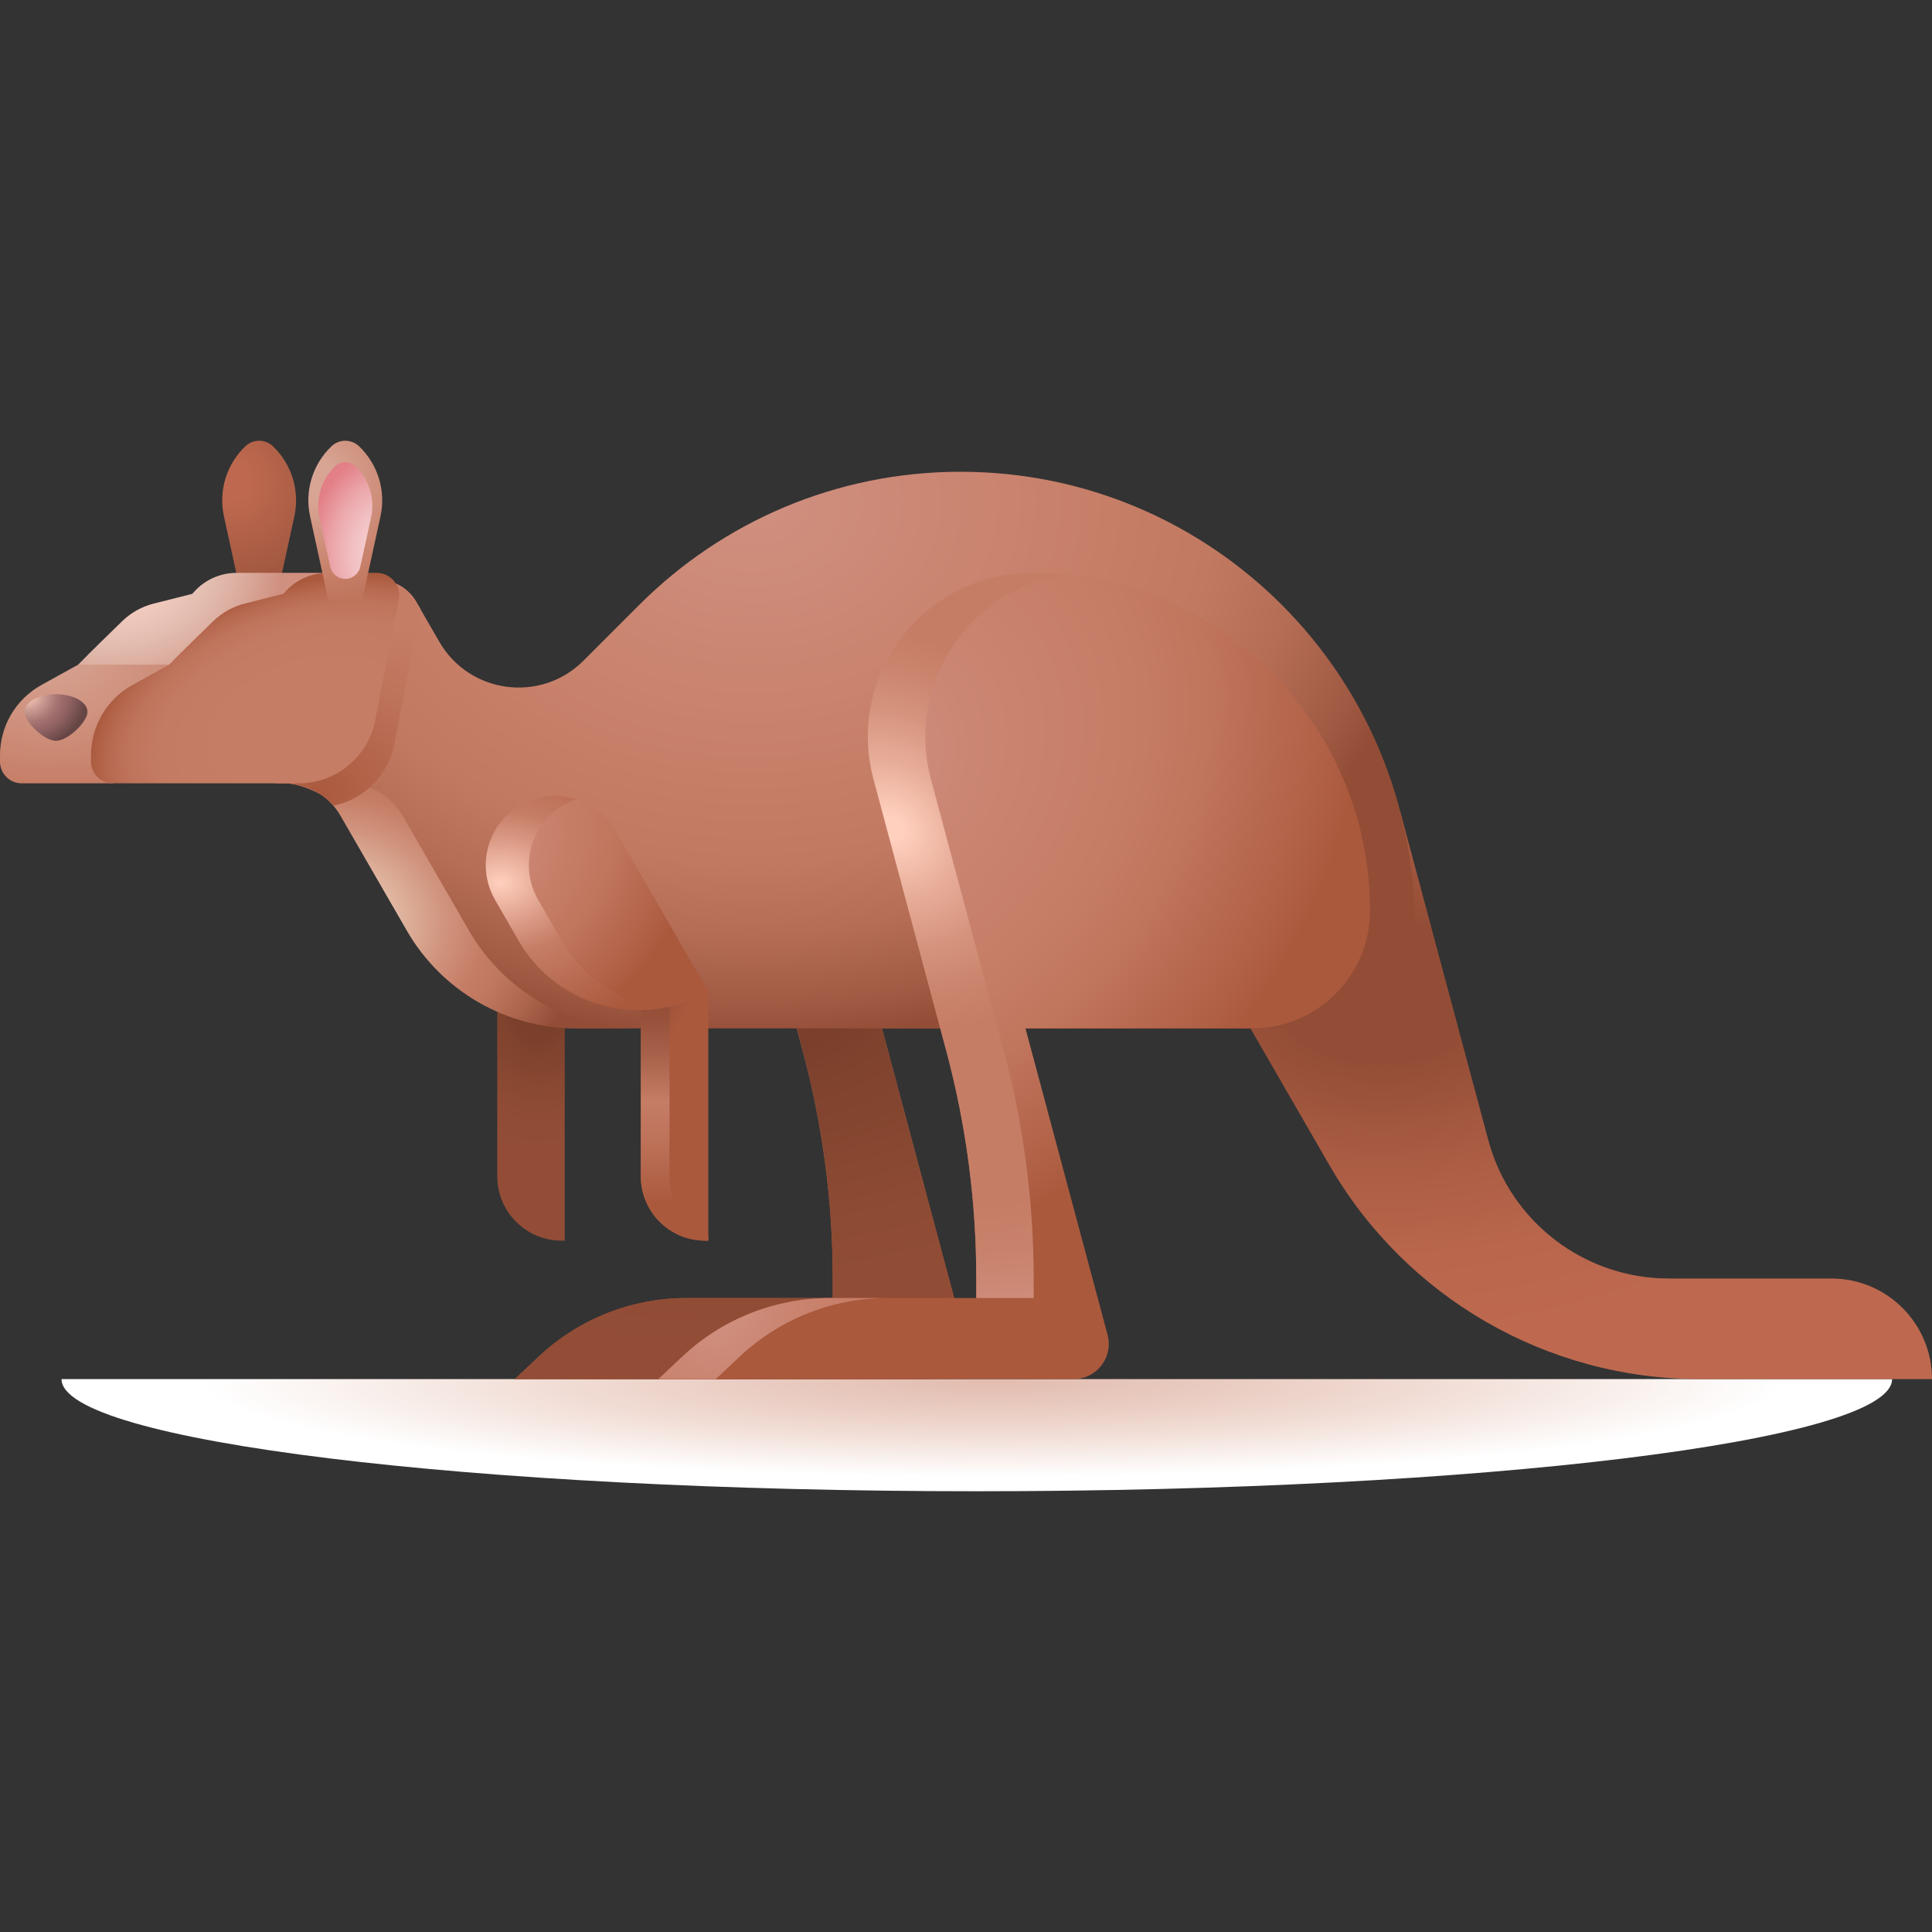 <svg id="Capa_1" enable-background="new 0 0 512 512" height="512" viewBox="0 0 512 512" width="512" xmlns="http://www.w3.org/2000/svg" xmlns:xlink="http://www.w3.org/1999/xlink"><rect x="0" y="0" width="512" height="512" fill="#333333" stroke="none"/><radialGradient id="SVGID_1_" cx="456.247" cy="1605.835" gradientTransform="matrix(.931 0 0 .112 -161.706 186.338)" gradientUnits="userSpaceOnUse" r="250.003"><stop offset="0" stop-color="#e2bcaf"/><stop offset=".283" stop-color="#eacdc3"/><stop offset=".503" stop-color="#f1ddd5"/><stop offset=".898" stop-color="#fff"/></radialGradient><linearGradient id="lg1"><stop offset="0" stop-color="#d09080"/><stop offset=".238" stop-color="#ca8470"/><stop offset=".46" stop-color="#c67d66"/><stop offset=".585" stop-color="#c0755d"/><stop offset=".789" stop-color="#b06045"/><stop offset=".848" stop-color="#aa593d"/></linearGradient><radialGradient id="SVGID_2_" cx="187.54" cy="202.923" gradientTransform="matrix(.703 -.712 .595 .587 -64.922 217.175)" gradientUnits="userSpaceOnUse" r="174.842" xlink:href="#lg1"/><linearGradient id="lg2"><stop offset=".203" stop-color="#7a402b"/><stop offset=".323" stop-color="#80432e"/><stop offset=".676" stop-color="#8e4b34"/><stop offset=".985" stop-color="#934d36"/></linearGradient><radialGradient id="SVGID_3_" cx="142.886" cy="267.379" gradientTransform="matrix(1 0 0 1.163 0 -43.58)" gradientUnits="userSpaceOnUse" r="32.939" xlink:href="#lg2"/><radialGradient id="SVGID_4_" cx="196.918" cy="258.886" gradientTransform="matrix(1 0 0 .646 0 91.679)" gradientUnits="userSpaceOnUse" r="156.347" xlink:href="#lg2"/><radialGradient id="SVGID_5_" cx="61.029" cy="127.473" gradientTransform="matrix(.577 -.817 .837 .592 -80.947 101.814)" gradientUnits="userSpaceOnUse" r="56.24"><stop offset=".086" stop-color="#be694f"/><stop offset="1" stop-color="#7a402b"/></radialGradient><radialGradient id="SVGID_6_" cx="13.478" cy="171.791" gradientTransform="matrix(1 0 0 .783 0 37.37)" gradientUnits="userSpaceOnUse" r="63.4"><stop offset="0" stop-color="#d8a595"/><stop offset=".392" stop-color="#cf927e"/><stop offset=".744" stop-color="#c67d66"/></radialGradient><radialGradient id="SVGID_7_" cx="29.285" cy="149.782" gradientTransform="matrix(1 0 0 .783 0 32.582)" gradientUnits="userSpaceOnUse" r="45.538"><stop offset=".11" stop-color="#ffdace"/><stop offset=".606" stop-color="#e2bcaf"/><stop offset=".773" stop-color="#dbac9e"/><stop offset="1" stop-color="#d09080"/></radialGradient><radialGradient id="SVGID_8_" cx="366.015" cy="262.881" gradientTransform="matrix(1 0 0 .646 0 93.094)" gradientUnits="userSpaceOnUse" r="142.694"><stop offset=".203" stop-color="#934d36"/><stop offset=".219" stop-color="#954e37"/><stop offset=".501" stop-color="#ab5d44"/><stop offset=".767" stop-color="#b9664c"/><stop offset="1" stop-color="#be694f"/></radialGradient><radialGradient id="SVGID_9_" cx="199.534" cy="133.058" gradientTransform="matrix(1 0 0 .781 0 29.175)" gradientUnits="userSpaceOnUse" r="182.78"><stop offset="0" stop-color="#d09080"/><stop offset=".546" stop-color="#c67d66"/><stop offset=".669" stop-color="#c27962"/><stop offset=".801" stop-color="#b56d56"/><stop offset=".937" stop-color="#a05942"/><stop offset="1" stop-color="#934d36"/></radialGradient><radialGradient id="SVGID_10_" cx="85.005" cy="244.379" gradientTransform="matrix(1 0 0 .781 0 53.584)" gradientUnits="userSpaceOnUse" r="70.618"><stop offset="0" stop-color="#f9efda"/><stop offset=".166" stop-color="#eacdb7"/><stop offset=".469" stop-color="#d0937d"/><stop offset=".615" stop-color="#c67d66"/><stop offset=".715" stop-color="#bf7760"/><stop offset=".856" stop-color="#ad654e"/><stop offset="1" stop-color="#934d36"/></radialGradient><radialGradient id="SVGID_11_" cx="84.405" cy="210.377" gradientTransform="matrix(.96 -.281 .225 .77 -43.944 72.163)" gradientUnits="userSpaceOnUse" r="55.948"><stop offset="0" stop-color="#aa593d"/><stop offset=".638" stop-color="#be735b"/><stop offset="1" stop-color="#c67d66"/></radialGradient><radialGradient id="SVGID_12_" cx="225.58" cy="202.923" gradientTransform="matrix(.703 -.712 .595 .587 -53.612 244.241)" gradientUnits="userSpaceOnUse" r="174.842" xlink:href="#lg1"/><linearGradient id="SVGID_13_" gradientUnits="userSpaceOnUse" x1="191.702" x2="154.053" y1="300.028" y2="276.617"><stop offset=".568" stop-color="#aa593d"/><stop offset=".696" stop-color="#9d5239"/><stop offset=".835" stop-color="#934d36"/></linearGradient><linearGradient id="SVGID_14_" gradientUnits="userSpaceOnUse" x1="178.763" x2="178.763" y1="318.981" y2="262.759"><stop offset="0" stop-color="#aa593d"/><stop offset=".282" stop-color="#bc7158"/><stop offset=".482" stop-color="#c67d66"/><stop offset=".51" stop-color="#c17962"/><stop offset=".697" stop-color="#a8614a"/><stop offset=".866" stop-color="#98523b"/><stop offset="1" stop-color="#934d36"/></linearGradient><radialGradient id="SVGID_15_" cx="82.531" cy="192.639" gradientTransform="matrix(.96 -.281 .176 .602 -30.603 99.787)" gradientUnits="userSpaceOnUse" r="60.551"><stop offset=".408" stop-color="#c67d66"/><stop offset=".679" stop-color="#c47b64"/><stop offset=".812" stop-color="#bf745c"/><stop offset=".914" stop-color="#b6694f"/><stop offset="1" stop-color="#aa593d"/></radialGradient><radialGradient id="SVGID_16_" cx="83.853" cy="127.473" gradientTransform="matrix(.577 -.817 .837 .592 -71.302 120.449)" gradientUnits="userSpaceOnUse" r="56.24"><stop offset=".086" stop-color="#d8a595"/><stop offset=".462" stop-color="#c67d66"/><stop offset=".473" stop-color="#c57c65"/><stop offset=".808" stop-color="#b16348"/><stop offset="1" stop-color="#aa593d"/></radialGradient><radialGradient id="SVGID_17_" cx="102.454" cy="146.857" gradientTransform="matrix(-.023 -1 .757 -.018 -6.31 251.873)" gradientUnits="userSpaceOnUse" r="26.986"><stop offset=".053" stop-color="#f6d3d5"/><stop offset=".237" stop-color="#f5ced0"/><stop offset=".466" stop-color="#f1bec1"/><stop offset=".718" stop-color="#eba5a9"/><stop offset=".985" stop-color="#e38288"/><stop offset="1" stop-color="#e28086"/></radialGradient><radialGradient id="SVGID_18_" cx="128.735" cy="226.75" gradientTransform="matrix(.703 -.712 .549 .542 -86.122 195.493)" gradientUnits="userSpaceOnUse" r="65.984"><stop offset="0" stop-color="#d09080"/><stop offset=".203" stop-color="#ca8470"/><stop offset=".393" stop-color="#c67d66"/><stop offset=".59" stop-color="#c0755d"/><stop offset=".908" stop-color="#b06045"/><stop offset="1" stop-color="#aa593d"/></radialGradient><radialGradient id="SVGID_20_" cx="236.177" cy="219.8" gradientTransform="matrix(.703 -.712 .848 .837 -116.164 203.772)" gradientUnits="userSpaceOnUse" r="118.317"><stop offset=".024" stop-color="#ffd0be"/><stop offset=".135" stop-color="#e8ae9a"/><stop offset=".245" stop-color="#d5937d"/><stop offset=".341" stop-color="#ca836c"/><stop offset=".412" stop-color="#c67d66"/><stop offset=".765" stop-color="#c67d66"/><stop offset=".856" stop-color="#c8816b"/><stop offset=".967" stop-color="#ce8c7a"/><stop offset="1" stop-color="#d09080"/></radialGradient><radialGradient id="SVGID_21_" cx="190.916" cy="349.136" gradientTransform="matrix(.703 -.712 .595 .587 -150.875 279.914)" gradientUnits="userSpaceOnUse" r="38.727"><stop offset="0" stop-color="#d09080"/><stop offset=".517" stop-color="#ca8470"/><stop offset="1" stop-color="#c67d66"/></radialGradient><radialGradient id="SVGID_22_" cx="132.576" cy="233.887" gradientTransform="matrix(1 0 0 .771 0 53.547)" gradientUnits="userSpaceOnUse" r="74.004"><stop offset="0" stop-color="#ffd0be"/><stop offset=".213" stop-color="#d89782"/><stop offset=".33" stop-color="#c67d66"/><stop offset=".716" stop-color="#aa593d"/></radialGradient><radialGradient id="SVGID_23_" cx="7.263" cy="403.858" gradientTransform="matrix(1 0 0 .88 0 -170.889)" gradientUnits="userSpaceOnUse" r="18.878"><stop offset="0" stop-color="#ffd0be"/><stop offset=".217" stop-color="#cd9d94"/><stop offset=".397" stop-color="#aa7976"/><stop offset=".492" stop-color="#9d6b6b"/><stop offset=".594" stop-color="#906262"/><stop offset=".779" stop-color="#6f4b4b"/><stop offset=".825" stop-color="#664545"/></radialGradient><g><path d="m258.865 395.196c133.961 0 242.557-13.305 242.557-29.717h-485.114c0 16.412 108.597 29.717 242.557 29.717z" fill="url(#SVGID_1_)"/><path d="m235.432 151.813c-28.579.024-49.366 27.138-41.97 54.743l19.28 71.953c5.267 19.656 7.935 39.918 7.935 60.268v5.22h-38.783c-14.54 0-28.533 5.549-39.121 15.515l-6.34 5.967h110.033c6.136 0 10.602-5.82 9.014-11.747l-21.759-81.205h60.102c17.231 0 31.199-13.968 31.199-31.199 0-49.466-40.123-89.556-89.59-89.515z" fill="url(#SVGID_2_)"/><path d="m148.829 328.782h.837v-66.028h-17.888v48.977c0 9.417 7.634 17.051 17.051 17.051z" fill="url(#SVGID_3_)"/><path d="m235.432 151.813c-28.579.024-49.366 27.138-41.97 54.743l19.28 71.953c5.267 19.656 7.935 39.918 7.935 60.268v5.22h-38.783c-14.54 0-28.533 5.549-39.121 15.515l-6.34 5.967h110.033c6.136 0 10.602-5.82 9.014-11.747l-21.759-81.205h60.102c17.231 0 31.199-13.968 31.199-31.199 0-49.466-40.123-89.556-89.59-89.515z" fill="url(#SVGID_4_)"/><path d="m73.152 159.078h-8.951l-4.856-22.246c-1.474-6.752.675-13.785 5.671-18.561 2.048-1.958 5.274-1.958 7.322 0 4.996 4.776 7.145 11.808 5.671 18.561z" fill="url(#SVGID_5_)"/><path d="m20.715 176.14-9.741 5.391c-6.772 3.747-10.974 10.875-10.974 18.614v1.696c0 3.175 2.574 5.749 5.75 5.749h24.122l38.932-38.271z" fill="url(#SVGID_6_)"/><path d="m86.82 151.813h-24.122c-4.352 0-8.494 1.873-11.367 5.142l-.367.418-10.252 2.588c-3.117.787-5.968 2.374-8.278 4.609-3.353 3.243-8.358 8.124-11.718 11.57h41.267z" fill="url(#SVGID_7_)"/><path d="m371.095 215.122 23.307 86.981c5.803 21.656 25.427 36.715 47.847 36.715h43.089c14.725 0 26.661 11.937 26.661 26.661h-61.535c-40.483 0-77.891-21.597-98.132-56.657l-51.701-89.548z" fill="url(#SVGID_8_)"/><path d="m100.334 153.715-27.37 41.27v12.606h2.439c6.106 0 16.828 6.19 19.882 11.479l20.487 25.213c9.243 16.008 18.378 28.246 36.863 28.246h195.192c14.976 0 27.116-12.14 27.116-27.116v-.001c0-66.49-53.901-120.39-120.39-120.39-33.114 0-63.106 13.37-84.871 35.006v-.002l-15.065 15.065c-11.29 11.29-30.217 8.798-38.2-5.029l-6.114-10.589c-2.056-3.564-5.856-5.758-9.969-5.758z" fill="url(#SVGID_9_)"/><path d="m124.311 246.658-17.622-30.521c-3.053-5.288-8.696-8.546-14.802-8.546h-16.483c6.107 0 11.749 3.258 14.802 8.546l17.622 30.521c9.243 16.008 26.323 25.87 44.808 25.87h16.484c-18.485 0-35.566-9.862-44.809-25.87z" fill="url(#SVGID_10_)"/><path d="m110.303 159.47c-2.056-3.562-5.857-5.756-9.969-5.756l-27.37 41.27v12.605h2.439c5.022 0 9.73 2.204 12.943 5.929 8.288-1.68 14.891-8.344 16.268-16.973l6.876-35.02z" fill="url(#SVGID_11_)"/><path d="m273.472 151.813c-28.579.024-49.366 27.138-41.97 54.743l19.28 71.953c5.267 19.656 7.935 39.918 7.935 60.268v5.22h-38.783c-14.54 0-28.533 5.549-39.121 15.515l-6.34 5.967h110.033c6.136 0 10.602-5.82 9.014-11.747l-21.759-81.205h60.102c17.231 0 31.199-13.968 31.199-31.199 0-49.466-40.123-89.556-89.59-89.515z" fill="url(#SVGID_12_)"/><path d="m186.869 328.782h.837v-66.028h-17.888v48.977c.001 9.417 7.634 17.051 17.051 17.051z" fill="url(#SVGID_13_)"/><path d="m177.427 311.731v-48.977h-7.608v48.977c0 9.417 7.634 17.051 17.051 17.051h.837v-1.397c-6.049-2.621-10.28-8.643-10.28-15.654z" fill="url(#SVGID_14_)"/><path d="m105.683 158.929c.724-3.686-2.098-7.115-5.854-7.115h-13.009c-4.352 0-8.494 1.873-11.367 5.142l-.367.418-10.252 2.588c-3.117.787-5.968 2.374-8.278 4.609-3.353 3.243-8.358 8.124-11.718 11.57l-9.741 5.391c-6.771 3.747-10.973 10.875-10.973 18.614v1.696c0 3.175 2.574 5.75 5.75 5.75h49.292c10.142 0 18.78-7.369 20.379-17.384z" fill="url(#SVGID_15_)"/><path d="m95.976 159.078h-8.951l-4.856-22.246c-1.474-6.752.675-13.785 5.671-18.561 2.048-1.958 5.274-1.958 7.322 0 4.996 4.776 7.145 11.808 5.671 18.561z" fill="url(#SVGID_16_)"/><path d="m91.501 153.412c-1.912 0-3.566-1.332-3.974-3.2l-2.856-13.082c-1.079-4.942.494-10.09 4.15-13.585 1.499-1.433 3.86-1.433 5.359 0 3.657 3.495 5.229 8.643 4.15 13.585l-2.856 13.082c-.407 1.868-2.061 3.2-3.973 3.2z" fill="url(#SVGID_17_)"/><path d="m187.707 262.754c-17.595 10.158-40.093 4.13-50.252-13.465l-6.243-10.813c-5.079-8.797-2.065-20.047 6.732-25.126 8.797-5.079 20.047-2.065 25.126 6.732z" fill="url(#SVGID_18_)"/><path d="m273.472 151.813c-28.579.024-49.366 27.138-41.97 54.743l19.28 71.953c5.267 19.656 7.935 39.918 7.935 60.268v5.22h-38.783c-14.54 0-28.533 5.549-39.121 15.515l-6.34 5.967h110.033c6.136 0 10.602-5.82 9.014-11.747l-21.759-81.205h60.102c17.231 0 31.199-13.968 31.199-31.199 0-49.466-40.123-89.556-89.59-89.515z" fill="url(#SVGID_12_)"/><path d="m250.782 278.509c5.267 19.656 7.935 39.918 7.935 60.268v5.22h15.216v-5.22c0-20.35-2.668-40.612-7.935-60.268l-19.28-71.953c-6.85-25.563 10.469-50.703 35.763-54.302-2.963-.294-5.969-.443-9.009-.441-28.579.024-49.366 27.138-41.97 54.743z" fill="url(#SVGID_20_)"/><path d="m235.149 343.998h-15.216c-14.54 0-28.533 5.549-39.121 15.515l-6.34 5.967h15.216l6.34-5.967c10.589-9.966 24.581-15.515 39.121-15.515z" fill="url(#SVGID_21_)"/><path d="m148.867 249.289-6.243-10.813c-5.079-8.797-2.065-20.047 6.733-25.126 1.127-.651 2.295-1.169 3.485-1.559-4.788-1.559-10.193-1.157-14.897 1.559-8.797 5.079-11.812 16.328-6.733 25.126l6.243 10.813c7.831 13.563 22.994 20.253 37.591 17.953-10.605-1.663-20.394-7.932-26.179-17.953z" fill="url(#SVGID_22_)"/><path d="m23.183 188.66c0 2.588-5.097 7.653-8.339 7.653s-8.339-5.065-8.339-7.653 3.733-4.685 8.339-4.685 8.339 2.097 8.339 4.685z" fill="url(#SVGID_23_)"/></g></svg>